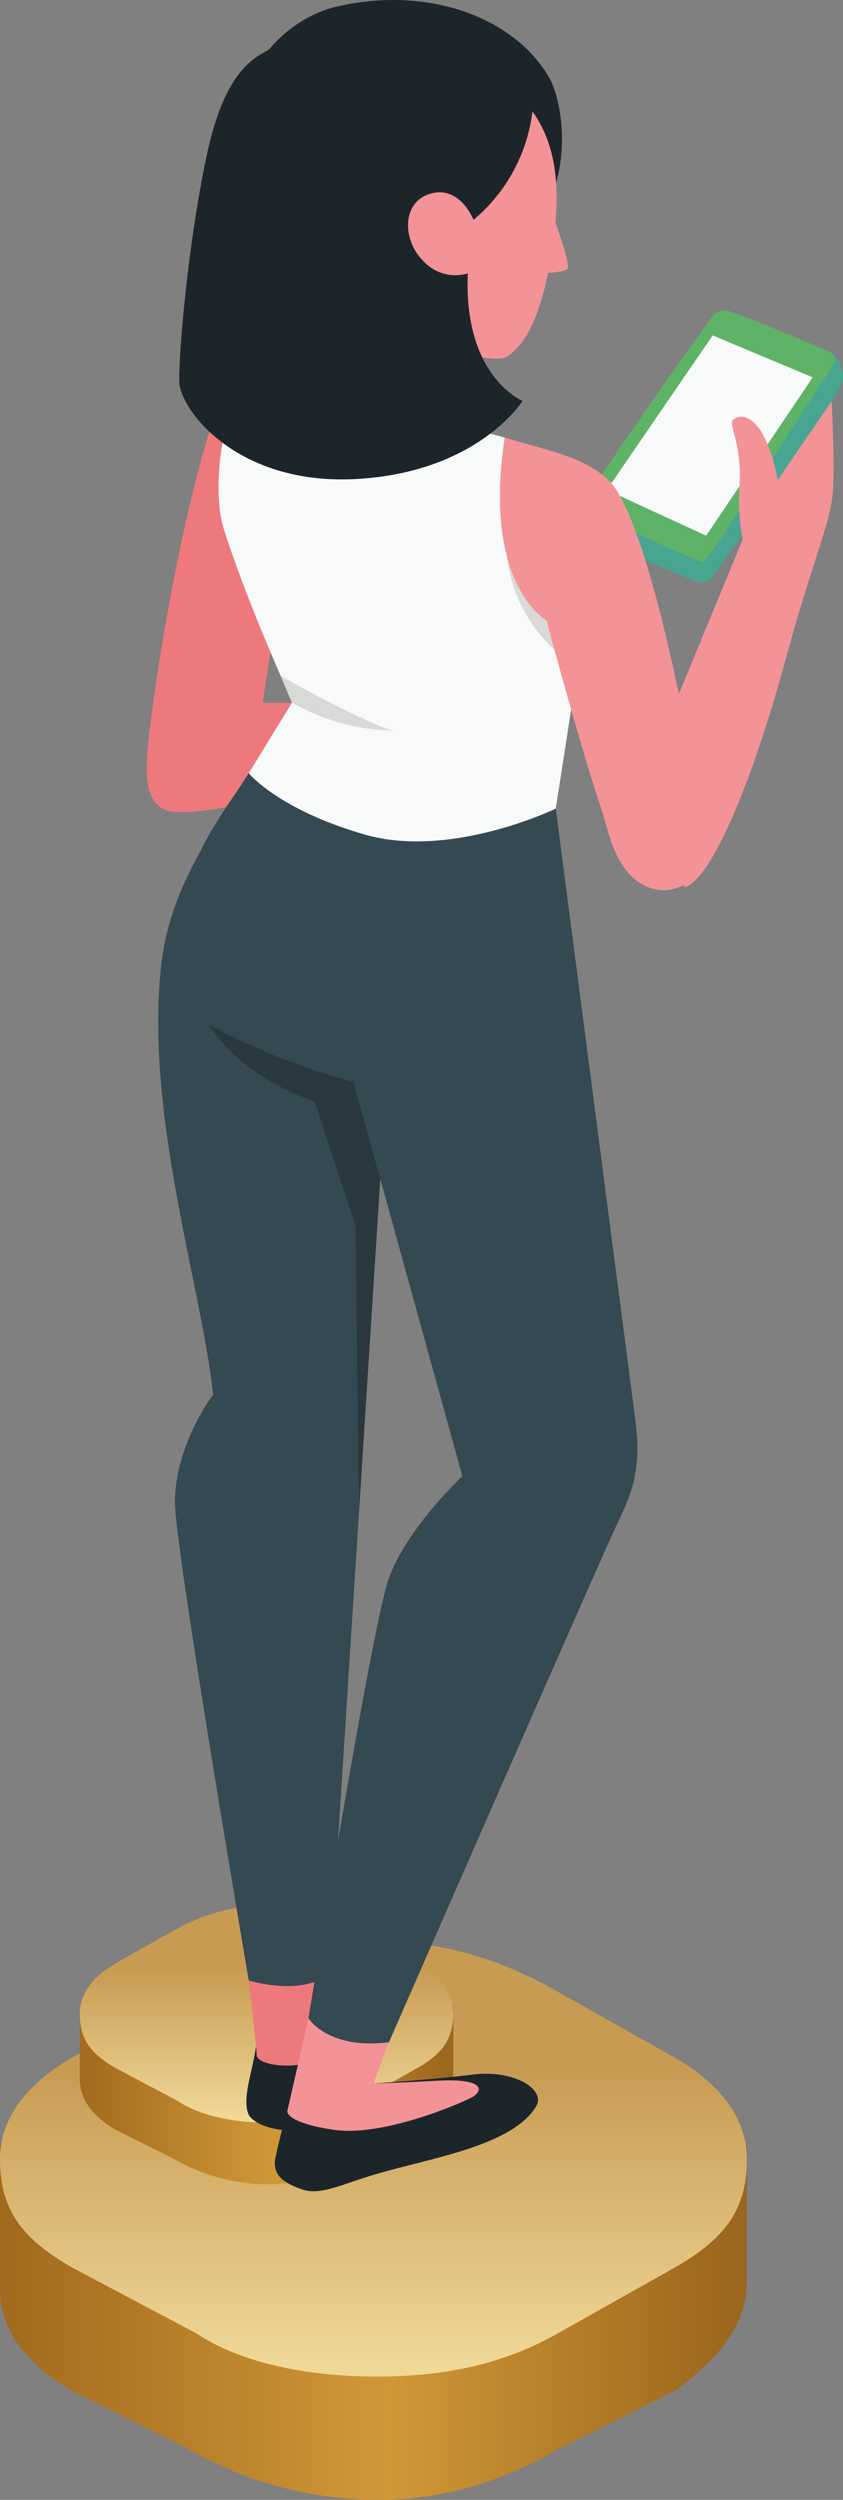 <svg xmlns="http://www.w3.org/2000/svg" xmlns:xlink="http://www.w3.org/1999/xlink" width="130.718" height="387.484" viewBox="0 0 130.718 387.484"><rect x="0" y="0" width="130.718" height="387.484" fill="#808080" stroke="none"/><defs><style>.a{fill:url(#a);}.b{fill:url(#b);}.c{fill:#5eb366;}.d{fill:#4fb7a2;}.e{fill:#030504;opacity:0.1;}.f{fill:#f8fafa;}.g{fill:#f39397;}.h{fill:#ee797c;}.i{fill:#1c262a;}.j{fill:#344952;}.k{fill:#29383e;}.l{fill:#d9d9d8;}</style><linearGradient id="a" y1="0.5" x2="1" y2="0.5" gradientUnits="objectBoundingBox"><stop offset="0" stop-color="#a26a1e"/><stop offset="0.52" stop-color="#d09835"/><stop offset="1" stop-color="#9a651d"/></linearGradient><linearGradient id="b" x1="0.5" y1="0.972" x2="0.5" y2="0.083" gradientUnits="objectBoundingBox"><stop offset="0" stop-color="#f0d897"/><stop offset="0.765" stop-color="#c79b52"/></linearGradient></defs><g transform="translate(-325.934 -140.531)"><g transform="translate(325.934 435.814)"><g transform="translate(0 5.621)"><g transform="translate(0 31.485)"><path class="a" d="M431.094,6013.784v-21.363H315.279v22.487c0,5.623,3.374,11.245,11.245,15.742l17.99,8.995a59.359,59.359,0,0,0,29.236,7.872c11.244,0,20.238-3.374,28.11-7.872l17.991-8.995C427.721,6025.027,431.094,6019.406,431.094,6013.784Z" transform="translate(-315.279 -5992.421)"/></g><path class="b" d="M373.749,5958.365a59.375,59.375,0,0,0-29.236,7.871l-17.99,10.12c-7.871,4.5-11.245,10.121-11.245,15.743,0,7.871,3.374,12.369,11.245,16.866l19.115,10.12c6.746,4.5,16.866,6.747,28.111,6.747s20.238-2.249,28.11-6.747l17.991-10.12c7.871-4.5,11.244-8.995,11.244-16.866,0-5.622-3.373-11.245-11.244-15.743l-17.991-10.12C393.988,5961.74,384.993,5958.365,373.749,5958.365Z" transform="translate(-315.279 -5958.365)"/></g><g transform="translate(12.37)"><g transform="translate(0 15.741)"><path class="a" d="M386.565,5979.994v-10.683H328.659v11.245c0,2.812,1.686,5.621,5.621,7.87l9,4.5a29.677,29.677,0,0,0,14.616,3.935,27.525,27.525,0,0,0,14.056-3.935l8.995-4.5C384.878,5985.614,386.565,5982.8,386.565,5979.994Z" transform="translate(-328.659 -5969.311)"/></g><path class="b" d="M357.892,5952.285a29.677,29.677,0,0,0-14.616,3.935l-9,5.06c-3.935,2.248-5.621,5.06-5.621,7.871,0,3.935,1.686,6.184,5.621,8.432l9.558,5.06c3.374,2.249,8.433,3.374,14.054,3.374a27.391,27.391,0,0,0,14.056-3.374l8.995-5.06c3.936-2.249,5.623-4.5,5.623-8.432,0-2.812-1.687-5.623-5.623-7.871l-8.995-5.06A27.525,27.525,0,0,0,357.892,5952.285Z" transform="translate(-328.659 -5952.285)"/></g></g><g transform="translate(348.664 140.531)"><g transform="translate(67.3 48.125)"><path class="c" d="M452.367,5697.721c-.2.308-2.095,3.411-2.095,3.411l-8.622,12.352-8.412,12.616a2.11,2.11,0,0,1-2.445.856c-.184-.062-.367-.122-.57-.2-2.915-1.08-7.284-2.9-13.093-5.586-4.668-2.162-4.455-2.85-4.455-3.644a9.086,9.086,0,0,1,.082-1.9v-.041h.019c.958-1.812,3.884-6.329,7.831-12.051,7.031-10.193,10.4-14.725,12.506-17.674a2.207,2.207,0,0,1,2.751-.734c3.771,1.263,11.434,4.546,15.369,6.177a2.015,2.015,0,0,1,.178.112C453.594,5692.536,452.408,5697.64,452.367,5697.721Z" transform="translate(-412.661 -5684.945)"/><g transform="translate(0 6.359)"><path class="d" d="M452.59,5697.856c-.019.082-2.319,3.794-2.319,3.794l-8.316,12.678-8.718,12.29a2.11,2.11,0,0,1-2.445.856c-.184-.062-.367-.122-.57-.2-2.915-1.081-7.284-2.9-13.093-5.586-4.668-2.162-4.455-2.85-4.455-3.644a9.091,9.091,0,0,1,.082-1.9v-.041h.019c4.464,1.938,18.377,8.578,18.846,8.335,1.12-.531,10.573-15.725,15.609-23.471,2.509-3.861,3.654-5.5,4.489-6.823a1.467,1.467,0,0,0-.311-2.211c-.065-.033-.109-.084-.178-.112a3.6,3.6,0,0,1,1.873,2.638A3.392,3.392,0,0,1,452.59,5697.856Z" transform="translate(-412.661 -5691.823)"/><path class="e" d="M452.59,5697.856c-.019.082-2.319,3.794-2.319,3.794l-8.316,12.678-8.718,12.29a2.11,2.11,0,0,1-2.445.856c-.184-.062-.367-.122-.57-.2-2.915-1.081-7.284-2.9-13.093-5.586-4.668-2.162-4.455-2.85-4.455-3.644a9.091,9.091,0,0,1,.082-1.9v-.041h.019c4.464,1.938,18.377,8.578,18.846,8.335,1.12-.531,10.573-15.725,15.609-23.471,2.509-3.861,3.654-5.5,4.489-6.823a1.467,1.467,0,0,0-.311-2.211c-.065-.033-.109-.084-.178-.112a3.6,3.6,0,0,1,1.873,2.638A3.392,3.392,0,0,1,452.59,5697.856Z" transform="translate(-412.661 -5691.823)"/></g><path class="f" d="M433.474,5689.126l15.506,6.5-16.521,24.54-15.4-7.093Z" transform="translate(-412.993 -5685.261)"/></g><path class="g" d="M429.578,5775.495c4.241-1.208,10.641-16.969,15.518-34.837s7.345-21.849,7.512-27.482-.249-13.016-.249-13.016l-8.377,12.257a22.534,22.534,0,0,0-2.113-6.789c-1.076-2.209-3.1-3.94-4.755-2.619-.888.709,1.443,3.736.946,10.492a35.072,35.072,0,0,0,.5,8.1l-15.581,37.739Z" transform="translate(-346.139 -5637.968)"/><path class="h" d="M360.587,5696.891c-4.914-1.386-9.081,1.233-11.4,9.076-3.184,10.749-6.86,28.51-8.851,44.974-.661,5.458-1.409,12.074,3.8,12.594,3.974.4,15.387-1.814,17.444-3.8,2.7-2.607,2.159-13.108,2.159-13.108h-5.881s1.276-8.3,1.665-10.792c1.321-8.468,3.285-19.12,3.285-19.12Z" transform="translate(-339.865 -5637.695)"/><path class="g" d="M391.951,5688.306l-2.01,17.685L372.511,5708l2.514-23.463Z" transform="translate(-342.329 -5636.789)"/><path class="i" d="M353.168,5658.587c1.439-16.329,10.288-23.052,17.134-24.665,13.809-3.255,27.453,1.392,33.034,11.065,1.472,2.549,3.529,11.047,0,19.122-2.995,6.85-50.167-5.521-50.167-5.521" transform="translate(-340.869 -5632.89)"/><path class="g" d="M408.322,5670.187s2.487,6.745,1.838,7.243-3.256.579-3.256.579Z" transform="translate(-344.926 -5635.706)"/><path class="g" d="M397.976,5646.854c3.3,2.821,8.938,7.93,7.355,22.144-1.626,14.592-5.169,18.554-7.541,19.959-1.6.947-8.639-.7-11.9-2.616-4.077-2.4-13.079-8.606-15.824-16.98-3.227-9.852-1.611-21.591,5.513-24.666C385.608,5640.365,395.185,5644.467,397.976,5646.854Z" transform="translate(-342.025 -5633.638)"/><path class="i" d="M400.894,5646.9a26.008,26.008,0,0,1-9.33,20.495s-2.054-5.316-6.594-4.086c-4.57,1.239-4.5,7.241-1.151,10.5a6.687,6.687,0,0,0,6.866,1.875s-.824,6.786-5.585,11.1a25.877,25.877,0,0,1-26.031-9.047c-10.1-12.126-7.117-31.354,8.642-37.03C388.112,5633.358,400.894,5646.9,400.894,5646.9Z" transform="translate(-340.872 -5633.315)"/><path class="i" d="M369.214,5976.282l7.527,10.46s-3.486,2.044-10.934,2.326c-6.735.258-8.586-1.953-8.836-2.485-1.135-2.438.638-6.838,1.125-10.622Z" transform="translate(-341.128 -5658.79)"/><path class="i" d="M376.678,5982.069s9.12-.582,15.427-1.375,11.3,2.283,9.814,4.88-4.952,4.754-10.356,6.57c-4.632,1.559-10.182,2.693-15.016,4.139-4.954,1.484-8.127,3.18-10.934,2.217-3.129-1.081-4.472-2.331-4.206-4.609a98.545,98.545,0,0,1,2.534-9.615Z" transform="translate(-341.489 -5659.137)"/><path class="h" d="M357,5964.851s1.141,9.5,1.229,11.54,9.271,2.693,11.014-1.031l.284-11.616Z" transform="translate(-341.159 -5657.868)"/><path class="g" d="M366.752,5971.266l-3.287,14.411s-.311,1.758,7.2,2.877,19.28-3.928,21.284-4.954,2.244-3.064-5.128-2.658-9.985.426-9.985.426l2.392-6.391Z" transform="translate(-341.647 -5658.436)"/><path class="j" d="M355.858,5762.525c-6.287,9.78-12.261,18.4-13.535,29.389-2.692,23.215,6.141,49.755,8.013,66.921,0,0-5.932,7.711-5.925,16.771,0,7.095,11.444,74.053,11.444,74.053s8.322,2.535,12.526-1.107l7.865-123.179-4.142-15Z" transform="translate(-340.012 -5642.677)"/><path class="k" d="M376.887,5828.554l-4.142-15a100.3,100.3,0,0,1-22.446-8.9s4.249,7.715,16.419,11.95l6.339,19.277L373.6,5880Z" transform="translate(-340.653 -5645.857)"/><path class="j" d="M356.194,5762.525c-3.364,5.489-11.4,14.874-9.693,23.9,2.072,10.929,7.952,18.61,25.94,23.958l16.871,61.1s-8.786,8.223-11.471,16.044-12.387,67.988-12.387,67.988,3,4.9,12.475,3.711c0,0,33.04-75.466,35.375-80.323s3.846-8.492,2.8-16.407-12.307-94.475-12.307-94.475Z" transform="translate(-340.348 -5642.677)"/><path class="f" d="M353.555,5702.455c1.316-3.474,5.48-6.361,9.215-5.343,11.762,3.2,30.058,7.413,33.533,8.438h0s-1.56,22.668,11.989,30.662c-.637,5.046-4.074,26.848-4.074,26.848s-16.286,7.892-29.693,4-17.907-9.492-17.907-9.492l6.707-10.932c-1.438-3.555-6.968-15.614-10.55-26.826C351.088,5714.515,352.239,5705.93,353.555,5702.455Z" transform="translate(-340.776 -5637.723)"/><path class="l" d="M362.279,5746.049c.172.4,13.5,7.536,17.457,8.629a32.761,32.761,0,0,1-15.626-4.329Z" transform="translate(-341.557 -5641.433)"/><path class="l" d="M411.556,5736.669s-7.642-3.189-11.275-10.6a23.374,23.374,0,0,0,11.275,17.481Z" transform="translate(-344.426 -5639.924)"/><path class="g" d="M399.87,5706.256c7.4,2.219,11.989,2.91,15.988,6.489,5.26,4.708,10.674,31.44,11.781,36.943,1.924,9.57,4.043,19.5,1.968,23.954-1.5,3.224-9.655,5.639-13.237-4.8-.765-2.228-.906-3.208-1.58-5.205-3.365-9.975-8.443-29.048-8.443-29.048S396.355,5729.071,399.87,5706.256Z" transform="translate(-344.338 -5638.429)"/><path class="i" d="M359.934,5640.8c-2.644,1.527-7.393,2.995-10.332,16.787s-4.359,30.784-4.252,35.079,8.984,16.2,27.709,15.057,25.515-12.095,25.515-12.095-9.193-3.747-8.482-19.776c0,0-3.227,6.388-12.13,3.191S359.934,5640.8,359.934,5640.8Z" transform="translate(-340.279 -5633.488)"/></g></g></svg>